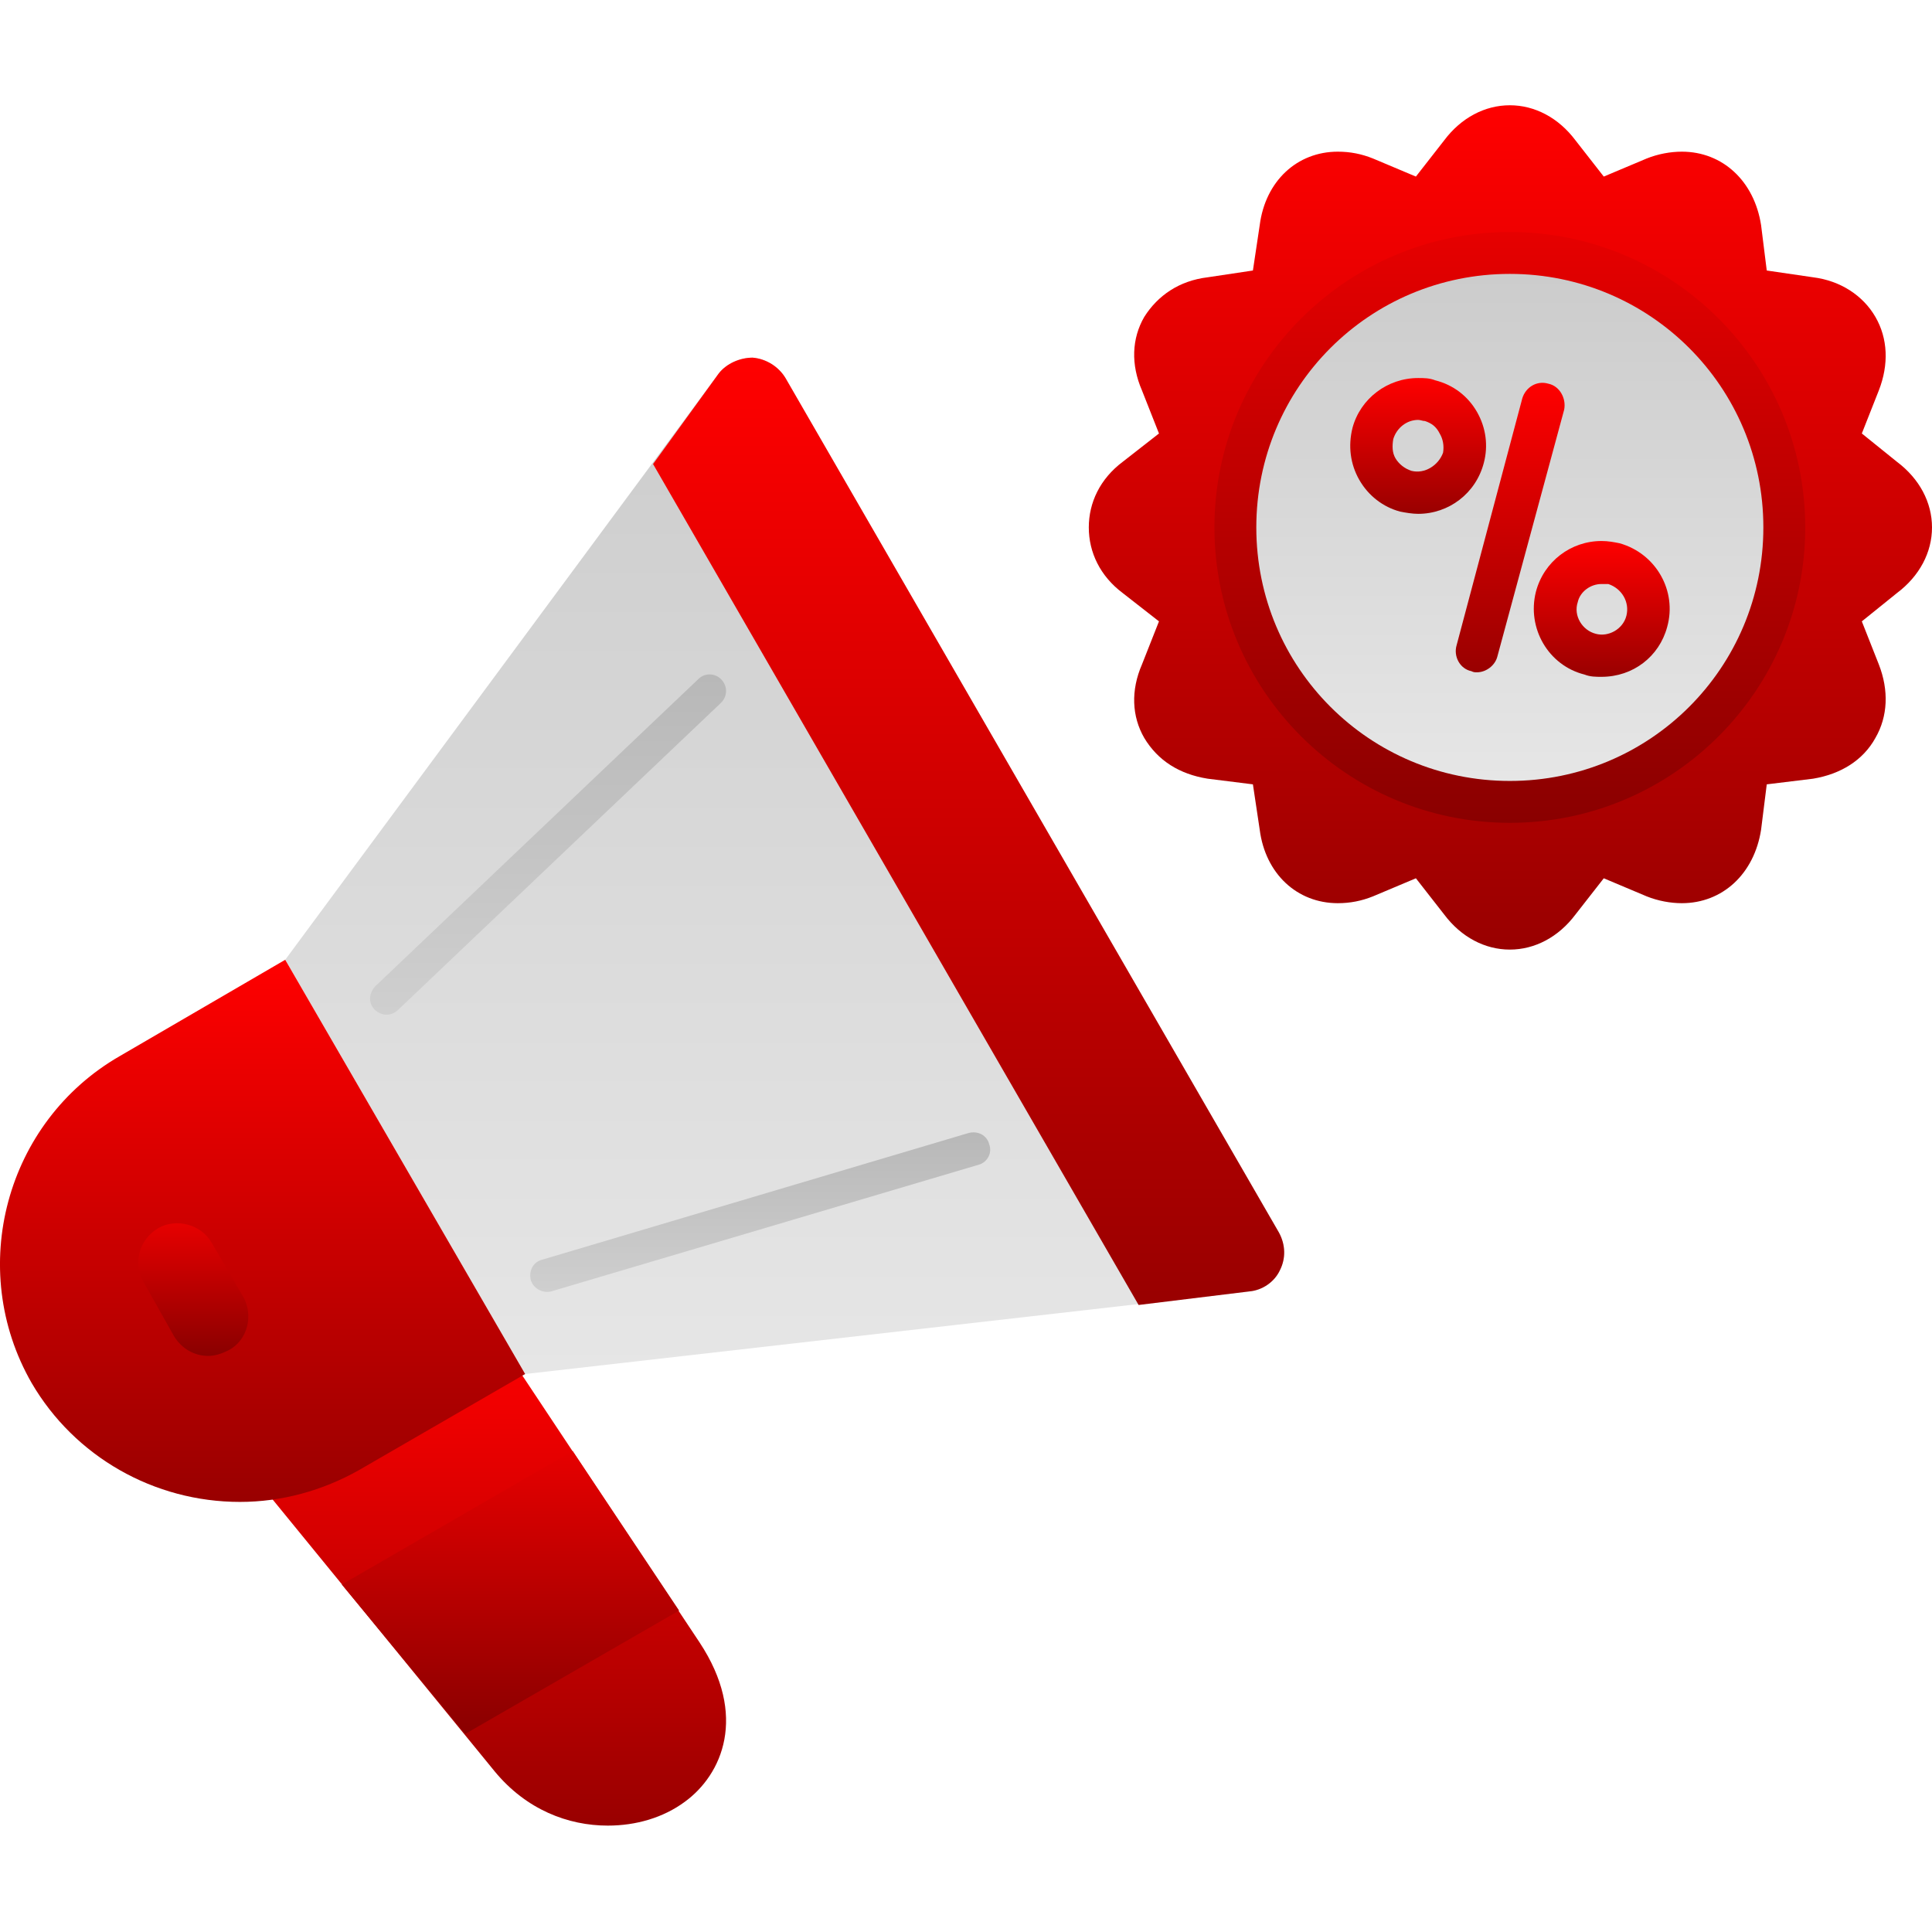 <?xml version="1.0" encoding="UTF-8"?>
<!DOCTYPE svg PUBLIC "-//W3C//DTD SVG 1.1//EN" "http://www.w3.org/Graphics/SVG/1.1/DTD/svg11.dtd">
<!-- Creator: CorelDRAW -->
<svg xmlns="http://www.w3.org/2000/svg" xml:space="preserve" width="1.707in" height="1.707in" version="1.1" style="shape-rendering:geometricPrecision; text-rendering:geometricPrecision; image-rendering:optimizeQuality; fill-rule:evenodd; clip-rule:evenodd"
viewBox="0 0 1707 1707"
 xmlns:xlink="http://www.w3.org/1999/xlink">
 <defs>
  <style type="text/css">
   <![CDATA[
    .fil5 {fill:url(#id0)}
    .fil8 {fill:url(#id1)}
    .fil9 {fill:url(#id2)}
    .fil10 {fill:url(#id3)}
    .fil4 {fill:url(#id4)}
    .fil0 {fill:url(#id5)}
    .fil11 {fill:url(#id6)}
    .fil13 {fill:url(#id7)}
    .fil6 {fill:url(#id8)}
    .fil2 {fill:url(#id9)}
    .fil3 {fill:url(#id10)}
    .fil1 {fill:url(#id11)}
    .fil7 {fill:url(#id12)}
    .fil12 {fill:url(#id13)}
   ]]>
  </style>
  <linearGradient id="id0" gradientUnits="userSpaceOnUse" x1="1415.33" y1="477.965" x2="1415.33" y2="598.331">
   <stop offset="0" style="stop-opacity:1; stop-color:red"/>
   <stop offset="1" style="stop-opacity:1; stop-color:#990000"/>
  </linearGradient>
  <linearGradient id="id1" gradientUnits="userSpaceOnUse" x1="693.378" y1="1214.34" x2="693.378" y2="316.362">
   <stop offset="0" style="stop-opacity:1; stop-color:#E6E6E6"/>
   <stop offset="1" style="stop-opacity:1; stop-color:#CCCCCC"/>
  </linearGradient>
  <linearGradient id="id2" gradientUnits="userSpaceOnUse" xlink:href="#id0" x1="231.76" y1="848.374" x2="231.76" y2="1327.15">
  </linearGradient>
  <linearGradient id="id3" gradientUnits="userSpaceOnUse" x1="170.72" y1="1080.81" x2="170.72" y2="1198">
   <stop offset="0" style="stop-opacity:1; stop-color:#E60000"/>
   <stop offset="1" style="stop-opacity:1; stop-color:#8A0000"/>
  </linearGradient>
  <linearGradient id="id4" gradientUnits="userSpaceOnUse" xlink:href="#id0" x1="1252.89" y1="333.736" x2="1252.89" y2="454.087">
  </linearGradient>
  <linearGradient id="id5" gradientUnits="userSpaceOnUse" xlink:href="#id0" x1="1334.1" y1="93.465" x2="1334.1" y2="838.594">
  </linearGradient>
  <linearGradient id="id6" gradientUnits="userSpaceOnUse" xlink:href="#id0" x1="855.685" y1="316.366" x2="855.685" y2="1152.55">
  </linearGradient>
  <linearGradient id="id7" gradientUnits="userSpaceOnUse" x1="671.673" y1="1141.17" x2="671.673" y2="1000.75">
   <stop offset="0" style="stop-opacity:1; stop-color:#CFCFCF"/>
   <stop offset="1" style="stop-opacity:1; stop-color:#B8B8B8"/>
  </linearGradient>
  <linearGradient id="id8" gradientUnits="userSpaceOnUse" xlink:href="#id0" x1="433.063" y1="1179.49" x2="433.063" y2="1613.2">
  </linearGradient>
  <linearGradient id="id9" gradientUnits="userSpaceOnUse" xlink:href="#id1" x1="1334.1" y1="690.406" x2="1334.1" y2="241.654">
  </linearGradient>
  <linearGradient id="id10" gradientUnits="userSpaceOnUse" xlink:href="#id0" x1="1334.11" y1="338.043" x2="1334.11" y2="593.996">
  </linearGradient>
  <linearGradient id="id11" gradientUnits="userSpaceOnUse" xlink:href="#id3" x1="1334.1" y1="205.193" x2="1334.1" y2="726.87">
  </linearGradient>
  <linearGradient id="id12" gradientUnits="userSpaceOnUse" xlink:href="#id3" x1="450.913" y1="1281.94" x2="450.913" y2="1532.36">
  </linearGradient>
  <linearGradient id="id13" gradientUnits="userSpaceOnUse" xlink:href="#id7" x1="484.154" y1="896.402" x2="484.154" y2="595.937">
  </linearGradient>
 </defs>
 <g id="Layer_x0020_1">
  <path class="fil0" d="M1334 839c-22,0 -43,-11 -58,-31l-25 -32 -38 16c-10,4 -20,6 -31,6 -36,0 -64,-26 -69,-65l-6 -40 -40 -5c-25,-4 -44,-16 -56,-36 -11,-19 -12,-42 -2,-65l15 -38 -32 -25c-20,-15 -30,-36 -30,-58 0,-22 10,-43 30,-58l32 -25 -15 -38c-10,-23 -9,-46 2,-65 12,-19 31,-32 56,-35l40 -6 6 -40c5,-39 33,-65 69,-65 11,0 21,2 31,6l38 16 25 -32c15,-20 36,-31 58,-31 22,0 43,11 58,31l25 32 38 -16c10,-4 21,-6 31,-6 36,0 64,26 70,65l5 40 41 6c24,3 44,16 55,35 11,19 12,42 3,65l-15 38 31 25c20,15 31,36 31,58 0,22 -11,43 -31,58l-31 25 15 38c9,23 8,46 -3,65 -11,20 -31,32 -55,36l-41 5 -5 40c-6,39 -34,65 -70,65 -10,0 -21,-2 -31,-6l-38 -16 -25 32c-15,20 -36,31 -58,31z"/>
  <path class="fil1" d="M1334 727c-144,0 -261,-117 -261,-261 0,-144 117,-261 261,-261 144,0 261,117 261,261 0,144 -117,261 -261,261z"/>
  <path class="fil2" d="M1334 690c-124,0 -224,-100 -224,-224 0,-124 100,-224 224,-224 124,0 224,100 224,224 0,124 -100,224 -224,224z"/>
  <path class="fil3" d="M1305 594c-2,0 -3,0 -5,-1 -10,-2 -16,-13 -13,-23l58 -218c3,-10 13,-16 23,-13 10,2 16,13 14,23l-59 218c-2,8 -10,14 -18,14z"/>
  <path class="fil4" d="M1253 454c-5,0 -11,-1 -16,-2 -15,-4 -28,-14 -36,-28 -8,-14 -10,-30 -6,-46 7,-26 31,-44 58,-44 5,0 10,0 15,2 16,4 29,14 37,28 8,14 10,30 6,45 -7,27 -31,45 -58,45zm0 -83c-10,0 -19,7 -22,17 -1,6 -1,12 2,17 3,5 8,9 14,11 12,3 24,-5 28,-16 1,-6 0,-12 -3,-17 -3,-6 -7,-9 -13,-11 -2,0 -4,-1 -6,-1z"/>
  <path class="fil5" d="M1415 598c-5,0 -10,0 -15,-2 -32,-8 -51,-41 -43,-73 7,-27 31,-45 58,-45 6,0 11,1 16,2 32,9 51,42 42,74 -7,26 -30,44 -58,44zm0 -82c-10,0 -19,7 -21,16 -4,12 4,25 16,28 11,3 24,-4 27,-16 3,-12 -4,-24 -16,-28 -2,0 -4,0 -6,0z"/>
  <path class="fil6" d="M537 1613c-35,0 -72,-14 -100,-48l-205 -251c-12,-15 -10,-37 5,-49 49,-40 -80,81 163,-80 16,-10 37,-6 48,10l170 256c43,65 20,117 -13,141 -19,14 -43,21 -68,21z"/>
  <polygon class="fil7" points="411,1532 302,1400 506,1282 600,1423 "/>
  <path class="fil8" d="M252 848l383 -518c7,-9 19,-14 30,-14 12,1 23,8 29,18l436 755c6,11 6,23 1,33 -5,11 -16,18 -27,19l-640 73 -212 -366z"/>
  <path class="fil9" d="M212 1327c-76,0 -146,-40 -184,-105 -58,-101 -23,-231 78,-289l146 -85 212 366 -147 85c-32,18 -68,28 -105,28z"/>
  <path class="fil10" d="M184 1198c-12,0 -23,-6 -30,-17l-27 -48c-10,-17 -4,-38 13,-48 16,-9 38,-3 47,13l28 48c9,16 4,38 -13,47 -6,3 -12,5 -18,5z"/>
  <path class="fil11" d="M577 410l429 743 98 -12c11,-1 22,-8 27,-19 5,-10 5,-22 -1,-33l-436 -755c-6,-10 -17,-17 -29,-18 -11,0 -23,5 -30,14l-58 80z"/>
  <path class="fil12" d="M352 892c-6,6 -15,6 -21,0 -6,-6 -5,-15 1,-21l285 -271c6,-6 15,-5 20,0 6,6 6,15 0,21l-285 271z"/>
  <path class="fil13" d="M487 1141c-8,2 -16,-3 -18,-10 -2,-8 2,-16 10,-18l377 -112c8,-2 16,2 18,10 3,8 -2,16 -9,18l-378 112z"/>
 </g>
</svg>
